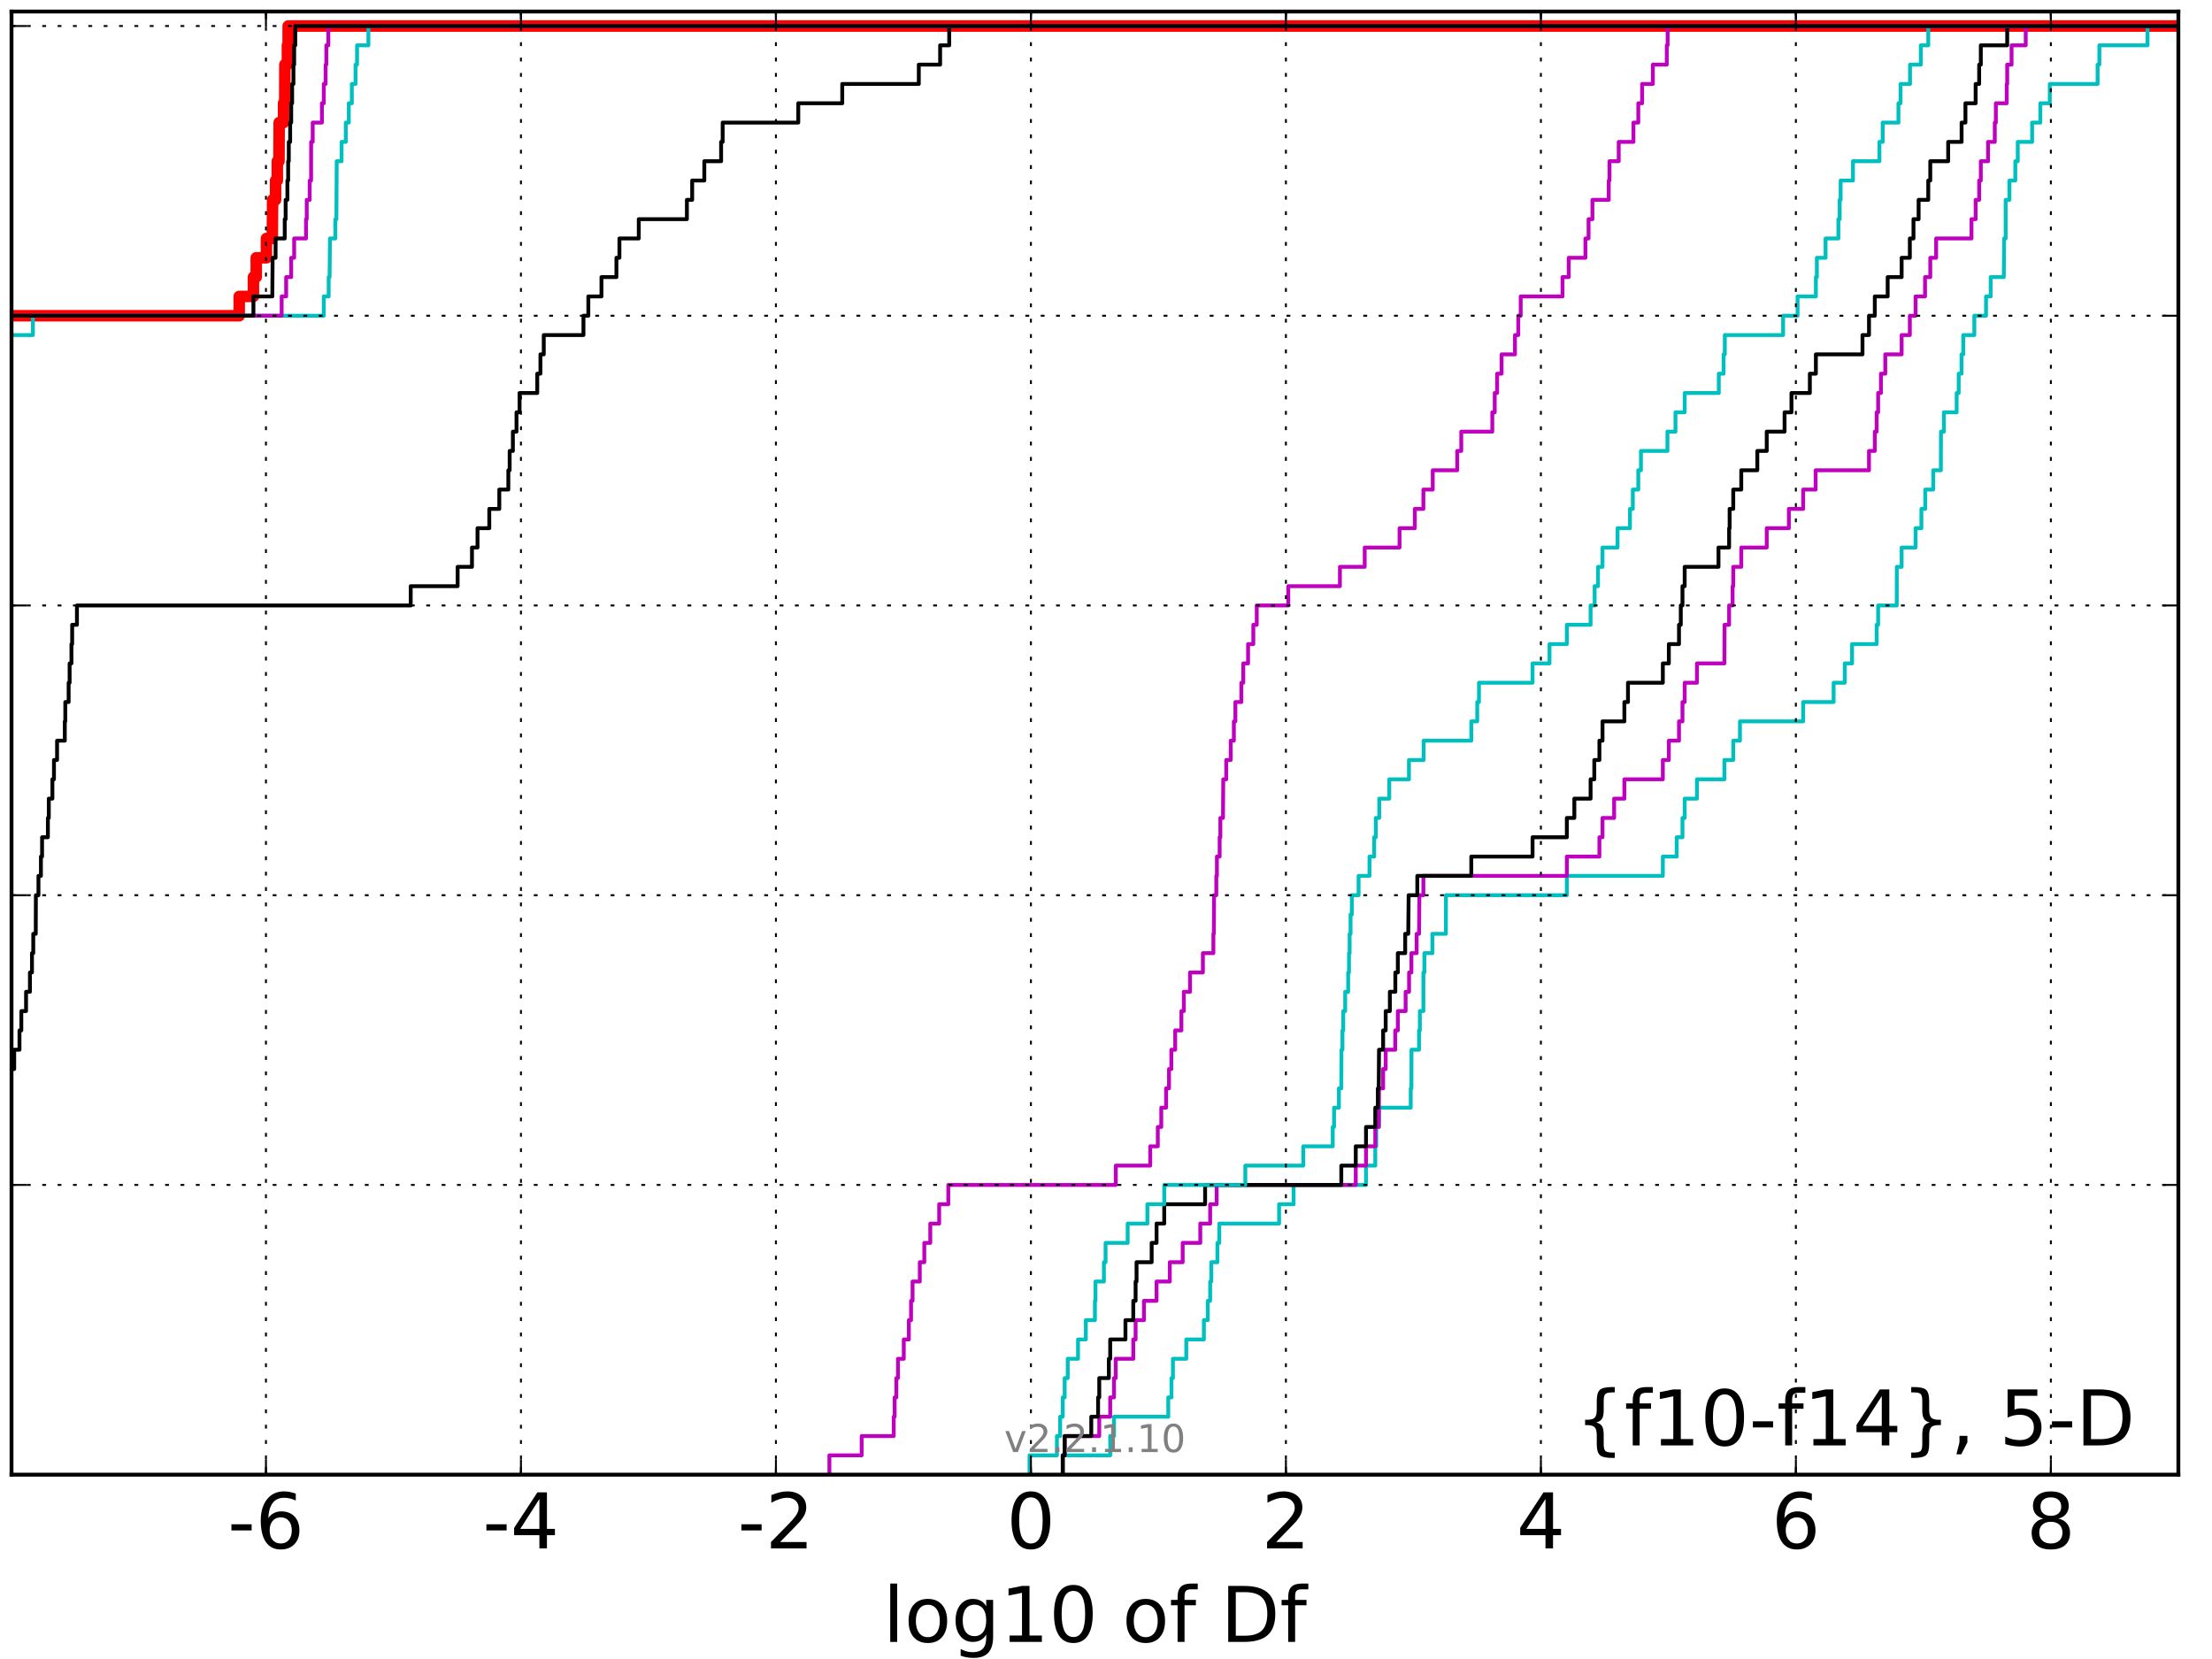<?xml version="1.0" encoding="utf-8" standalone="no"?>
<!DOCTYPE svg PUBLIC "-//W3C//DTD SVG 1.1//EN"
  "http://www.w3.org/Graphics/SVG/1.1/DTD/svg11.dtd">
<!-- Created with matplotlib (http://matplotlib.org/) -->
<svg height="432pt" version="1.1" viewBox="0 0 576 432" width="576pt" xmlns="http://www.w3.org/2000/svg" xmlns:xlink="http://www.w3.org/1999/xlink">
 <defs>
  <style type="text/css">
*{stroke-linecap:butt;stroke-linejoin:round;stroke-miterlimit:100000;}
  </style>
 </defs>
 <g id="figure_1">
  <g id="patch_1">
   <path d="M 0 432 
L 576 432 
L 576 0 
L 0 0 
z
" style="fill:#ffffff;"/>
  </g>
  <g id="axes_1">
   <g id="patch_2">
    <path d="M 3 384 
L 567.24 384 
L 567.24 3 
L 3 3 
z
" style="fill:#ffffff;"/>
   </g>
   <g id="line2d_1">
    <path clip-path="url(#p68ff280474)" d="M -1 82.218 
L 62.293 82.218 
L 62.293 77.188 
L 65.99 77.188 
L 65.99 72.158 
L 66.724 72.158 
L 66.724 67.129 
L 69.378 67.129 
L 69.378 62.099 
L 70.91 62.099 
L 70.988 52.04 
L 71.761 52.04 
L 71.761 47.01 
L 72.216 47.01 
L 72.216 41.98 
L 72.646 41.98 
L 72.695 31.921 
L 73.834 31.921 
L 73.834 26.891 
L 74.145 26.891 
L 74.177 16.832 
L 74.837 16.832 
L 74.837 11.802 
L 75.037 11.802 
L 75.037 6.772 
L 75.037 6.772 
L 567.24 6.772 
L 567.24 6.772 
" style="fill:none;stroke:#ff0000;stroke-linecap:square;stroke-width:3.0;"/>
   </g>
   <g id="line2d_2">
    <path clip-path="url(#p68ff280474)" d="M 276.736 384 
L 276.736 378.97 
L 289.094 378.97 
L 289.094 373.941 
L 290.087 373.941 
L 290.087 368.911 
L 304.215 368.911 
L 304.215 363.881 
L 305.048 363.881 
L 305.048 358.851 
L 305.427 358.851 
L 305.427 353.822 
L 308.904 353.822 
L 308.904 348.792 
L 313.49 348.792 
L 313.49 343.762 
L 314.5 343.762 
L 314.5 338.733 
L 315.121 338.733 
L 315.121 333.703 
L 315.425 333.703 
L 315.425 328.673 
L 317.008 328.673 
L 317.008 323.644 
L 317.498 323.644 
L 317.498 318.614 
L 333.073 318.614 
L 333.073 313.584 
L 336.847 313.584 
L 336.847 308.554 
L 355.708 308.554 
L 355.708 303.525 
L 358.12 303.525 
L 358.12 298.495 
L 358.371 298.495 
L 358.371 293.465 
L 359.094 293.465 
L 359.094 288.436 
L 367.352 288.436 
L 367.352 283.406 
L 367.53 283.406 
L 367.554 273.347 
L 369.511 273.347 
L 369.511 268.317 
L 369.728 268.317 
L 369.728 263.287 
L 370.646 263.287 
L 370.649 253.228 
L 370.903 253.228 
L 370.903 248.198 
L 372.99 248.198 
L 372.99 243.168 
L 376.51 243.168 
L 376.525 233.109 
L 408.001 233.109 
L 408.001 228.079 
L 433 228.079 
L 433 223.05 
L 436.602 223.05 
L 436.602 218.02 
L 438.112 218.02 
L 438.112 212.99 
L 438.687 212.99 
L 438.687 207.96 
L 441.881 207.96 
L 441.881 202.931 
L 449.027 202.931 
L 449.027 197.901 
L 451.333 197.901 
L 451.333 192.871 
L 453.078 192.871 
L 453.078 187.842 
L 469.537 187.842 
L 469.537 182.812 
L 477.472 182.812 
L 477.472 177.782 
L 480.375 177.782 
L 480.375 172.752 
L 482.273 172.752 
L 482.273 167.723 
L 488.68 167.723 
L 488.68 162.693 
L 489.064 162.693 
L 489.064 157.663 
L 493.909 157.663 
L 493.93 147.604 
L 495.184 147.604 
L 495.184 142.574 
L 498.814 142.574 
L 498.814 137.545 
L 500.326 137.545 
L 500.326 132.515 
L 501.329 132.515 
L 501.329 127.485 
L 503.412 127.485 
L 503.412 122.455 
L 505.397 122.455 
L 505.424 112.396 
L 506.177 112.396 
L 506.177 107.366 
L 509.513 107.366 
L 509.513 102.337 
L 510.042 102.337 
L 510.042 97.307 
L 510.774 97.307 
L 510.774 92.277 
L 511.223 92.277 
L 511.223 87.248 
L 514.11 87.248 
L 514.11 82.218 
L 517.16 82.218 
L 517.16 77.188 
L 518.364 77.188 
L 518.364 72.158 
L 521.784 72.158 
L 521.881 62.099 
L 522.269 62.099 
L 522.271 52.04 
L 523.251 52.04 
L 523.251 47.01 
L 524.784 47.01 
L 524.784 41.98 
L 525.424 41.98 
L 525.424 36.95 
L 529.16 36.95 
L 529.16 31.921 
L 531.294 31.921 
L 531.294 26.891 
L 533.762 26.891 
L 533.762 21.861 
L 546.213 21.861 
L 546.213 16.832 
L 546.669 16.832 
L 546.669 11.802 
L 559.217 11.802 
L 559.217 6.772 
L 559.217 6.772 
L 567.24 6.772 
L 567.24 6.772 
" style="fill:none;stroke:#00bfbf;stroke-linecap:square;"/>
   </g>
   <g id="line2d_3">
    <path clip-path="url(#p68ff280474)" d="M 276.736 384 
L 276.736 378.97 
L 277.24 378.97 
L 277.24 373.941 
L 286.244 373.941 
L 286.244 368.911 
L 289.094 368.911 
L 289.094 363.881 
L 290.087 363.881 
L 290.087 358.851 
L 290.525 358.851 
L 290.525 353.822 
L 295.103 353.822 
L 295.103 348.792 
L 295.708 348.792 
L 295.708 343.762 
L 297.879 343.762 
L 297.879 338.733 
L 301.166 338.733 
L 301.166 333.703 
L 304.612 333.703 
L 304.612 328.673 
L 307.97 328.673 
L 307.97 323.644 
L 312.55 323.644 
L 312.55 318.614 
L 315.121 318.614 
L 315.121 313.584 
L 316.81 313.584 
L 316.81 308.554 
L 353.037 308.554 
L 353.037 303.525 
L 355.708 303.525 
L 355.708 298.495 
L 358.12 298.495 
L 358.12 293.465 
L 359.019 293.465 
L 359.094 283.406 
L 360.165 283.406 
L 360.165 278.376 
L 360.829 278.376 
L 360.829 273.347 
L 363.319 273.347 
L 363.319 268.317 
L 363.992 268.317 
L 363.992 263.287 
L 366.022 263.287 
L 366.022 258.257 
L 366.919 258.257 
L 366.919 253.228 
L 367.53 253.228 
L 367.53 248.198 
L 368.888 248.198 
L 368.888 243.168 
L 369.511 243.168 
L 369.61 233.109 
L 370.646 233.109 
L 370.646 228.079 
L 408.001 228.079 
L 408.001 223.05 
L 416.481 223.05 
L 416.481 218.02 
L 417.291 218.02 
L 417.291 212.99 
L 420.315 212.99 
L 420.315 207.96 
L 422.985 207.96 
L 422.985 202.931 
L 433 202.931 
L 433 197.901 
L 434.561 197.901 
L 434.561 192.871 
L 437.207 192.871 
L 437.207 187.842 
L 438.112 187.842 
L 438.112 182.812 
L 438.687 182.812 
L 438.687 177.782 
L 441.881 177.782 
L 441.881 172.752 
L 449.027 172.752 
L 449.072 162.693 
L 450.258 162.693 
L 450.258 157.663 
L 451.163 157.663 
L 451.163 152.634 
L 451.333 152.634 
L 451.333 147.604 
L 453.42 147.604 
L 453.42 142.574 
L 460.055 142.574 
L 460.055 137.545 
L 465.816 137.545 
L 465.816 132.515 
L 469.537 132.515 
L 469.537 127.485 
L 472.783 127.485 
L 472.783 122.455 
L 486.683 122.455 
L 486.683 117.426 
L 488.196 117.426 
L 488.196 112.396 
L 488.677 112.396 
L 488.677 107.366 
L 489.064 107.366 
L 489.064 102.337 
L 489.79 102.337 
L 489.79 97.307 
L 490.923 97.307 
L 490.923 92.277 
L 495.184 92.277 
L 495.184 87.248 
L 497.319 87.248 
L 497.319 82.218 
L 498.814 82.218 
L 498.814 77.188 
L 501.274 77.188 
L 501.274 72.158 
L 502.638 72.158 
L 502.638 67.129 
L 504.168 67.129 
L 504.168 62.099 
L 513.374 62.099 
L 513.374 57.069 
L 514.452 57.069 
L 514.452 52.04 
L 515.371 52.04 
L 515.371 47.01 
L 515.8 47.01 
L 515.8 41.98 
L 517.682 41.98 
L 517.682 36.95 
L 519.439 36.95 
L 519.439 31.921 
L 519.715 31.921 
L 519.715 26.891 
L 522.546 26.891 
L 522.546 21.861 
L 522.671 21.861 
L 522.671 16.832 
L 523.808 16.832 
L 523.808 11.802 
L 527.495 11.802 
L 527.495 6.772 
L 527.495 6.772 
L 567.24 6.772 
L 567.24 6.772 
" style="fill:none;stroke:#bf00bf;stroke-linecap:square;"/>
   </g>
   <g id="line2d_4">
    <path clip-path="url(#p68ff280474)" d="M 276.736 384 
L 276.736 378.97 
L 277.24 378.97 
L 277.24 373.941 
L 284.164 373.941 
L 284.164 368.911 
L 285.942 368.911 
L 285.942 363.881 
L 286.244 363.881 
L 286.244 358.851 
L 288.741 358.851 
L 288.741 353.822 
L 289.094 353.822 
L 289.094 348.792 
L 293.065 348.792 
L 293.065 343.762 
L 295.103 343.762 
L 295.103 338.733 
L 295.708 338.733 
L 295.708 333.703 
L 295.952 333.703 
L 295.952 328.673 
L 299.889 328.673 
L 299.889 323.644 
L 301.166 323.644 
L 301.166 318.614 
L 303.167 318.614 
L 303.167 313.584 
L 313.808 313.584 
L 313.808 308.554 
L 349.271 308.554 
L 349.271 303.525 
L 353.037 303.525 
L 353.037 298.495 
L 355.708 298.495 
L 355.708 293.465 
L 358.12 293.465 
L 358.12 288.436 
L 358.788 288.436 
L 358.788 283.406 
L 359.019 283.406 
L 359.094 273.347 
L 360.165 273.347 
L 360.165 268.317 
L 360.829 268.317 
L 360.829 263.287 
L 361.917 263.287 
L 361.917 258.257 
L 363.342 258.257 
L 363.342 253.228 
L 363.992 253.228 
L 363.992 248.198 
L 365.91 248.198 
L 365.91 243.168 
L 366.706 243.168 
L 366.808 233.109 
L 369.063 233.109 
L 369.063 228.079 
L 383.122 228.079 
L 383.122 223.05 
L 399.074 223.05 
L 399.074 218.02 
L 408.001 218.02 
L 408.001 212.99 
L 409.954 212.99 
L 409.954 207.96 
L 414.187 207.96 
L 414.187 202.931 
L 415.153 202.931 
L 415.153 197.901 
L 416.481 197.901 
L 416.481 192.871 
L 417.291 192.871 
L 417.291 187.842 
L 422.985 187.842 
L 422.985 182.812 
L 423.921 182.812 
L 423.921 177.782 
L 433 177.782 
L 433 172.752 
L 434.561 172.752 
L 434.561 167.723 
L 437.207 167.723 
L 437.207 162.693 
L 437.674 162.693 
L 437.674 157.663 
L 438.112 157.663 
L 438.112 152.634 
L 438.687 152.634 
L 438.687 147.604 
L 447.49 147.604 
L 447.49 142.574 
L 450.258 142.574 
L 450.258 137.545 
L 450.391 137.545 
L 450.391 132.515 
L 451.333 132.515 
L 451.333 127.485 
L 453.42 127.485 
L 453.42 122.455 
L 457.6 122.455 
L 457.6 117.426 
L 460.055 117.426 
L 460.055 112.396 
L 464.698 112.396 
L 464.698 107.366 
L 466.495 107.366 
L 466.495 102.337 
L 471.282 102.337 
L 471.282 97.307 
L 472.849 97.307 
L 472.849 92.277 
L 484.989 92.277 
L 484.989 87.248 
L 486.683 87.248 
L 486.683 82.218 
L 488.196 82.218 
L 488.196 77.188 
L 491.546 77.188 
L 491.546 72.158 
L 495.184 72.158 
L 495.184 67.129 
L 497.319 67.129 
L 497.319 62.099 
L 498.266 62.099 
L 498.266 57.069 
L 499.602 57.069 
L 499.602 52.04 
L 502.115 52.04 
L 502.115 47.01 
L 502.638 47.01 
L 502.638 41.98 
L 507.302 41.98 
L 507.302 36.95 
L 510.795 36.95 
L 510.795 31.921 
L 511.793 31.921 
L 511.793 26.891 
L 514.452 26.891 
L 514.452 21.861 
L 515.371 21.861 
L 515.371 16.832 
L 515.8 16.832 
L 515.8 11.802 
L 522.671 11.802 
L 522.671 6.772 
L 522.671 6.772 
L 567.24 6.772 
L 567.24 6.772 
" style="fill:none;stroke:#000000;stroke-linecap:square;"/>
   </g>
   <g id="line2d_5">
    <path clip-path="url(#p68ff280474)" d="M 268.089 384 
L 268.089 378.97 
L 275.216 378.97 
L 275.216 373.941 
L 276.061 373.941 
L 276.061 368.911 
L 276.736 368.911 
L 276.736 363.881 
L 277.24 363.881 
L 277.24 358.851 
L 278.038 358.851 
L 278.038 353.822 
L 280.715 353.822 
L 280.715 348.792 
L 282.748 348.792 
L 282.748 343.762 
L 285.118 343.762 
L 285.118 338.733 
L 285.259 338.733 
L 285.259 333.703 
L 287.457 333.703 
L 287.457 328.673 
L 287.889 328.673 
L 287.889 323.644 
L 293.645 323.644 
L 293.645 318.614 
L 298.777 318.614 
L 298.777 313.584 
L 303.167 313.584 
L 303.167 308.554 
L 324.279 308.554 
L 324.279 303.525 
L 339.371 303.525 
L 339.371 298.495 
L 347.043 298.495 
L 347.043 293.465 
L 347.386 293.465 
L 347.386 288.436 
L 348.646 288.436 
L 348.646 283.406 
L 349.271 283.406 
L 349.31 273.347 
L 349.571 273.347 
L 349.571 268.317 
L 349.778 268.317 
L 349.778 263.287 
L 350.285 263.287 
L 350.285 258.257 
L 351.063 258.257 
L 351.063 253.228 
L 351.274 253.228 
L 351.274 248.198 
L 351.438 248.198 
L 351.438 243.168 
L 351.681 243.168 
L 351.681 238.139 
L 352.015 238.139 
L 352.015 233.109 
L 353.774 233.109 
L 353.774 228.079 
L 356.612 228.079 
L 356.612 223.05 
L 357.833 223.05 
L 357.833 218.02 
L 358.257 218.02 
L 358.257 212.99 
L 359.148 212.99 
L 359.148 207.96 
L 361.766 207.96 
L 361.766 202.931 
L 366.886 202.931 
L 366.886 197.901 
L 370.717 197.901 
L 370.717 192.871 
L 383.122 192.871 
L 383.122 187.842 
L 384.67 187.842 
L 384.67 182.812 
L 385.123 182.812 
L 385.123 177.782 
L 399.074 177.782 
L 399.074 172.752 
L 403.49 172.752 
L 403.49 167.723 
L 408.001 167.723 
L 408.001 162.693 
L 414.187 162.693 
L 414.187 157.663 
L 415.243 157.663 
L 415.243 152.634 
L 416.116 152.634 
L 416.116 147.604 
L 417.291 147.604 
L 417.291 142.574 
L 421.206 142.574 
L 421.206 137.545 
L 424.441 137.545 
L 424.441 132.515 
L 425.183 132.515 
L 425.183 127.485 
L 426.608 127.485 
L 426.608 122.455 
L 427.301 122.455 
L 427.301 117.426 
L 434.199 117.426 
L 434.199 112.396 
L 436.288 112.396 
L 436.288 107.366 
L 438.687 107.366 
L 438.687 102.337 
L 447.572 102.337 
L 447.572 97.307 
L 448.817 97.307 
L 448.817 92.277 
L 449.14 92.277 
L 449.14 87.248 
L 464.32 87.248 
L 464.32 82.218 
L 468.086 82.218 
L 468.086 77.188 
L 472.849 77.188 
L 472.849 72.158 
L 473.107 72.158 
L 473.107 67.129 
L 475.377 67.129 
L 475.377 62.099 
L 478.713 62.099 
L 478.713 57.069 
L 479.049 57.069 
L 479.049 52.04 
L 479.298 52.04 
L 479.298 47.01 
L 482.51 47.01 
L 482.51 41.98 
L 489.394 41.98 
L 489.394 36.95 
L 490.245 36.95 
L 490.245 31.921 
L 494.353 31.921 
L 494.353 26.891 
L 494.899 26.891 
L 494.899 21.861 
L 497.367 21.861 
L 497.367 16.832 
L 500.175 16.832 
L 500.175 11.802 
L 502.115 11.802 
L 502.115 6.772 
L 502.115 6.772 
L 567.24 6.772 
L 567.24 6.772 
" style="fill:none;stroke:#00bfbf;stroke-linecap:square;"/>
   </g>
   <g id="line2d_6">
    <path clip-path="url(#p68ff280474)" d="M 215.972 384 
L 215.972 378.97 
L 224.373 378.97 
L 224.373 373.941 
L 232.723 373.941 
L 232.723 368.911 
L 232.965 368.911 
L 232.965 363.881 
L 233.403 363.881 
L 233.403 358.851 
L 233.832 358.851 
L 233.832 353.822 
L 235.342 353.822 
L 235.342 348.792 
L 236.663 348.792 
L 236.663 343.762 
L 237.235 343.762 
L 237.235 338.733 
L 237.631 338.733 
L 237.631 333.703 
L 239.513 333.703 
L 239.513 328.673 
L 240.688 328.673 
L 240.688 323.644 
L 242.242 323.644 
L 242.242 318.614 
L 244.557 318.614 
L 244.557 313.584 
L 246.936 313.584 
L 246.936 308.554 
L 290.545 308.554 
L 290.545 303.525 
L 299.518 303.525 
L 299.518 298.495 
L 301.488 298.495 
L 301.488 293.465 
L 302.392 293.465 
L 302.392 288.436 
L 303.647 288.436 
L 303.647 283.406 
L 304.403 283.406 
L 304.403 278.376 
L 305.013 278.376 
L 305.013 273.347 
L 306.021 273.347 
L 306.021 268.317 
L 307.636 268.317 
L 307.636 263.287 
L 308.264 263.287 
L 308.264 258.257 
L 309.882 258.257 
L 309.882 253.228 
L 313.231 253.228 
L 313.231 248.198 
L 315.961 248.198 
L 315.961 243.168 
L 316.077 243.168 
L 316.147 233.109 
L 316.724 233.109 
L 316.724 228.079 
L 316.881 228.079 
L 316.881 223.05 
L 317.594 223.05 
L 317.594 218.02 
L 317.778 218.02 
L 317.778 212.99 
L 318.465 212.99 
L 318.533 202.931 
L 319.307 202.931 
L 319.307 197.901 
L 320.477 197.901 
L 320.477 192.871 
L 321.296 192.871 
L 321.296 187.842 
L 321.69 187.842 
L 321.69 182.812 
L 323.245 182.812 
L 323.245 177.782 
L 323.752 177.782 
L 323.752 172.752 
L 324.998 172.752 
L 324.998 167.723 
L 326.361 167.723 
L 326.361 162.693 
L 327.254 162.693 
L 327.254 157.663 
L 335.47 157.663 
L 335.47 152.634 
L 348.911 152.634 
L 348.911 147.604 
L 355.365 147.604 
L 355.365 142.574 
L 364.438 142.574 
L 364.438 137.545 
L 368.414 137.545 
L 368.414 132.515 
L 370.646 132.515 
L 370.646 127.485 
L 373.083 127.485 
L 373.083 122.455 
L 379.457 122.455 
L 379.457 117.426 
L 380.511 117.426 
L 380.511 112.396 
L 388.595 112.396 
L 388.595 107.366 
L 389.225 107.366 
L 389.225 102.337 
L 389.845 102.337 
L 389.845 97.307 
L 391.012 97.307 
L 391.012 92.277 
L 394.494 92.277 
L 394.494 87.248 
L 395.357 87.248 
L 395.357 82.218 
L 395.988 82.218 
L 395.988 77.188 
L 406.873 77.188 
L 406.873 72.158 
L 408.492 72.158 
L 408.492 67.129 
L 412.835 67.129 
L 412.835 62.099 
L 413.66 62.099 
L 413.66 57.069 
L 414.665 57.069 
L 414.665 52.04 
L 418.913 52.04 
L 418.913 47.01 
L 419.106 47.01 
L 419.106 41.98 
L 421.51 41.98 
L 421.51 36.95 
L 425.347 36.95 
L 425.347 31.921 
L 426.61 31.921 
L 426.61 26.891 
L 427.607 26.891 
L 427.607 21.861 
L 430.4 21.861 
L 430.4 16.832 
L 434.024 16.832 
L 434.024 11.802 
L 434.248 11.802 
L 434.248 6.772 
L 434.248 6.772 
L 567.24 6.772 
L 567.24 6.772 
" style="fill:none;stroke:#bf00bf;stroke-linecap:square;"/>
   </g>
   <g id="line2d_7">
    <path clip-path="url(#p68ff280474)" d="M -1 288.436 
L 0.218 288.436 
L 0.218 283.406 
L 2.103 283.406 
L 2.103 278.376 
L 3.698 278.376 
L 3.698 273.347 
L 5.075 273.347 
L 5.075 268.317 
L 5.553 268.317 
L 5.553 263.287 
L 6.786 263.287 
L 6.786 258.257 
L 7.792 258.257 
L 7.792 253.228 
L 8.326 253.228 
L 8.326 248.198 
L 8.662 248.198 
L 8.662 243.168 
L 9.308 243.168 
L 9.345 233.109 
L 10.015 233.109 
L 10.015 228.079 
L 10.656 228.079 
L 10.656 223.05 
L 10.956 223.05 
L 10.956 218.02 
L 12.469 218.02 
L 12.469 212.99 
L 12.705 212.99 
L 12.705 207.96 
L 13.645 207.96 
L 13.645 202.931 
L 14.053 202.931 
L 14.053 197.901 
L 14.86 197.901 
L 14.86 192.871 
L 16.874 192.871 
L 16.874 187.842 
L 17.005 187.842 
L 17.005 182.812 
L 17.872 182.812 
L 17.872 177.782 
L 18.129 177.782 
L 18.129 172.752 
L 18.604 172.752 
L 18.604 167.723 
L 18.793 167.723 
L 18.793 162.693 
L 20.036 162.693 
L 20.036 157.663 
L 106.949 157.663 
L 106.949 152.634 
L 119.166 152.634 
L 119.166 147.604 
L 122.903 147.604 
L 122.903 142.574 
L 124.344 142.574 
L 124.344 137.545 
L 127.41 137.545 
L 127.41 132.515 
L 130.016 132.515 
L 130.016 127.485 
L 132.37 127.485 
L 132.37 122.455 
L 132.714 122.455 
L 132.714 117.426 
L 133.552 117.426 
L 133.552 112.396 
L 134.496 112.396 
L 134.496 107.366 
L 135.293 107.366 
L 135.293 102.337 
L 139.901 102.337 
L 139.901 97.307 
L 140.728 97.307 
L 140.728 92.277 
L 141.593 92.277 
L 141.593 87.248 
L 151.93 87.248 
L 151.93 82.218 
L 153.201 82.218 
L 153.201 77.188 
L 156.622 77.188 
L 156.622 72.158 
L 160.515 72.158 
L 160.515 67.129 
L 161.296 67.129 
L 161.296 62.099 
L 166.335 62.099 
L 166.335 57.069 
L 178.865 57.069 
L 178.865 52.04 
L 180.242 52.04 
L 180.242 47.01 
L 183.4 47.01 
L 183.4 41.98 
L 187.776 41.98 
L 187.776 36.95 
L 188.181 36.95 
L 188.181 31.921 
L 207.869 31.921 
L 207.869 26.891 
L 219.321 26.891 
L 219.321 21.861 
L 239.253 21.861 
L 239.253 16.832 
L 244.807 16.832 
L 244.807 11.802 
L 247.172 11.802 
L 247.172 6.772 
L 247.172 6.772 
L 567.24 6.772 
L 567.24 6.772 
" style="fill:none;stroke:#000000;stroke-linecap:square;"/>
   </g>
   <g id="line2d_8">
    <path clip-path="url(#p68ff280474)" d="M -1 92.277 
L -0.145 92.277 
L -0.145 87.248 
L 8.57 87.248 
L 8.57 82.218 
L 84.311 82.218 
L 84.311 77.188 
L 85.589 77.188 
L 85.589 72.158 
L 85.825 72.158 
L 85.919 62.099 
L 87.321 62.099 
L 87.321 57.069 
L 87.594 57.069 
L 87.68 41.98 
L 88.946 41.98 
L 88.946 36.95 
L 90.041 36.95 
L 90.041 31.921 
L 90.824 31.921 
L 90.824 26.891 
L 91.616 26.891 
L 91.616 21.861 
L 92.577 21.861 
L 92.577 16.832 
L 92.975 16.832 
L 92.975 11.802 
L 95.929 11.802 
L 95.929 6.772 
L 95.929 6.772 
L 567.24 6.772 
L 567.24 6.772 
" style="fill:none;stroke:#00bfbf;stroke-linecap:square;"/>
   </g>
   <g id="line2d_9">
    <path clip-path="url(#p68ff280474)" d="M -1 82.218 
L 73.342 82.218 
L 73.342 77.188 
L 74.515 77.188 
L 74.515 72.158 
L 75.827 72.158 
L 75.827 67.129 
L 76.599 67.129 
L 76.599 62.099 
L 79.685 62.099 
L 79.685 57.069 
L 79.875 57.069 
L 79.875 52.04 
L 80.638 52.04 
L 80.638 47.01 
L 81.008 47.01 
L 81.021 36.95 
L 81.427 36.95 
L 81.427 31.921 
L 83.824 31.921 
L 83.824 26.891 
L 84.311 26.891 
L 84.311 21.861 
L 84.786 21.861 
L 84.786 16.832 
L 84.975 16.832 
L 84.975 11.802 
L 85.497 11.802 
L 85.497 6.772 
L 85.497 6.772 
L 567.24 6.772 
L 567.24 6.772 
" style="fill:none;stroke:#bf00bf;stroke-linecap:square;"/>
   </g>
   <g id="line2d_10">
    <path clip-path="url(#p68ff280474)" d="M -1 82.218 
L 65.99 82.218 
L 65.99 77.188 
L 70.91 77.188 
L 70.988 67.129 
L 71.761 67.129 
L 71.761 62.099 
L 74.145 62.099 
L 74.145 57.069 
L 74.38 57.069 
L 74.38 52.04 
L 74.837 52.04 
L 74.837 47.01 
L 75.037 47.01 
L 75.037 41.98 
L 75.201 41.98 
L 75.201 36.95 
L 75.557 36.95 
L 75.557 31.921 
L 75.827 31.921 
L 75.827 26.891 
L 76.07 26.891 
L 76.07 21.861 
L 76.41 21.861 
L 76.41 16.832 
L 76.599 16.832 
L 76.599 11.802 
L 76.886 11.802 
L 76.886 6.772 
L 76.886 6.772 
L 567.24 6.772 
L 567.24 6.772 
" style="fill:none;stroke:#000000;stroke-linecap:square;"/>
   </g>
   <g id="patch_3">
    <path d="M 3 3 
L 567.24 3 
" style="fill:none;stroke:#000000;stroke-linecap:square;stroke-linejoin:miter;"/>
   </g>
   <g id="patch_4">
    <path d="M 567.24 384 
L 567.24 3 
" style="fill:none;stroke:#000000;stroke-linecap:square;stroke-linejoin:miter;"/>
   </g>
   <g id="patch_5">
    <path d="M 3 384 
L 567.24 384 
" style="fill:none;stroke:#000000;stroke-linecap:square;stroke-linejoin:miter;"/>
   </g>
   <g id="patch_6">
    <path d="M 3 384 
L 3 3 
" style="fill:none;stroke:#000000;stroke-linecap:square;stroke-linejoin:miter;"/>
   </g>
   <g id="matplotlib.axis_1">
    <g id="xtick_1"/>
    <g id="xtick_2">
     <g id="line2d_11">
      <path clip-path="url(#p68ff280474)" d="M 69.255 384 
L 69.255 3 
" style="fill:none;stroke:#000000;stroke-dasharray:1,3;stroke-dashoffset:0.0;stroke-width:0.5;"/>
     </g>
     <g id="line2d_12">
      <defs>
       <path d="M 0 0 
L 0 -4 
" id="m8fdb7c5d5d" style="stroke:#000000;stroke-width:0.5;"/>
      </defs>
      <g>
       <use style="stroke:#000000;stroke-width:0.5;" x="69.255" xlink:href="#m8fdb7c5d5d" y="384.0"/>
      </g>
     </g>
     <g id="line2d_13">
      <defs>
       <path d="M 0 0 
L 0 4 
" id="m7cba20d44c" style="stroke:#000000;stroke-width:0.5;"/>
      </defs>
      <g>
       <use style="stroke:#000000;stroke-width:0.5;" x="69.255" xlink:href="#m7cba20d44c" y="3.0"/>
      </g>
     </g>
     <g id="text_1">
      <!-- -6 -->
      <defs>
       <path d="M 33.016 40.375 
Q 26.375 40.375 22.484 35.828 
Q 18.609 31.297 18.609 23.391 
Q 18.609 15.531 22.484 10.953 
Q 26.375 6.391 33.016 6.391 
Q 39.656 6.391 43.531 10.953 
Q 47.406 15.531 47.406 23.391 
Q 47.406 31.297 43.531 35.828 
Q 39.656 40.375 33.016 40.375 
M 52.594 71.297 
L 52.594 62.312 
Q 48.875 64.062 45.094 64.984 
Q 41.312 65.922 37.594 65.922 
Q 27.828 65.922 22.672 59.328 
Q 17.531 52.734 16.797 39.406 
Q 19.672 43.656 24.016 45.922 
Q 28.375 48.188 33.594 48.188 
Q 44.578 48.188 50.953 41.516 
Q 57.328 34.859 57.328 23.391 
Q 57.328 12.156 50.688 5.359 
Q 44.047 -1.422 33.016 -1.422 
Q 20.359 -1.422 13.672 8.266 
Q 6.984 17.969 6.984 36.375 
Q 6.984 53.656 15.188 63.938 
Q 23.391 74.219 37.203 74.219 
Q 40.922 74.219 44.703 73.484 
Q 48.484 72.75 52.594 71.297 
" id="BitstreamVeraSans-Roman-36"/>
       <path d="M 4.891 31.391 
L 31.203 31.391 
L 31.203 23.391 
L 4.891 23.391 
z
" id="BitstreamVeraSans-Roman-2d"/>
      </defs>
      <g transform="translate(59.284 403.197)scale(0.2 -0.2)">
       <use xlink:href="#BitstreamVeraSans-Roman-2d"/>
       <use x="36.084" xlink:href="#BitstreamVeraSans-Roman-36"/>
      </g>
     </g>
    </g>
    <g id="xtick_3">
     <g id="line2d_14">
      <path clip-path="url(#p68ff280474)" d="M 135.653 384 
L 135.653 3 
" style="fill:none;stroke:#000000;stroke-dasharray:1,3;stroke-dashoffset:0.0;stroke-width:0.5;"/>
     </g>
     <g id="line2d_15">
      <g>
       <use style="stroke:#000000;stroke-width:0.5;" x="135.653" xlink:href="#m8fdb7c5d5d" y="384.0"/>
      </g>
     </g>
     <g id="line2d_16">
      <g>
       <use style="stroke:#000000;stroke-width:0.5;" x="135.653" xlink:href="#m7cba20d44c" y="3.0"/>
      </g>
     </g>
     <g id="text_2">
      <!-- -4 -->
      <defs>
       <path d="M 37.797 64.312 
L 12.891 25.391 
L 37.797 25.391 
z
M 35.203 72.906 
L 47.609 72.906 
L 47.609 25.391 
L 58.016 25.391 
L 58.016 17.188 
L 47.609 17.188 
L 47.609 0 
L 37.797 0 
L 37.797 17.188 
L 4.891 17.188 
L 4.891 26.703 
z
" id="BitstreamVeraSans-Roman-34"/>
      </defs>
      <g transform="translate(125.682 403.197)scale(0.2 -0.2)">
       <use xlink:href="#BitstreamVeraSans-Roman-2d"/>
       <use x="36.084" xlink:href="#BitstreamVeraSans-Roman-34"/>
      </g>
     </g>
    </g>
    <g id="xtick_4">
     <g id="line2d_17">
      <path clip-path="url(#p68ff280474)" d="M 202.051 384 
L 202.051 3 
" style="fill:none;stroke:#000000;stroke-dasharray:1,3;stroke-dashoffset:0.0;stroke-width:0.5;"/>
     </g>
     <g id="line2d_18">
      <g>
       <use style="stroke:#000000;stroke-width:0.5;" x="202.051" xlink:href="#m8fdb7c5d5d" y="384.0"/>
      </g>
     </g>
     <g id="line2d_19">
      <g>
       <use style="stroke:#000000;stroke-width:0.5;" x="202.051" xlink:href="#m7cba20d44c" y="3.0"/>
      </g>
     </g>
     <g id="text_3">
      <!-- -2 -->
      <defs>
       <path d="M 19.188 8.297 
L 53.609 8.297 
L 53.609 0 
L 7.328 0 
L 7.328 8.297 
Q 12.938 14.109 22.625 23.891 
Q 32.328 33.688 34.812 36.531 
Q 39.547 41.844 41.422 45.531 
Q 43.312 49.219 43.312 52.781 
Q 43.312 58.594 39.234 62.25 
Q 35.156 65.922 28.609 65.922 
Q 23.969 65.922 18.812 64.312 
Q 13.672 62.703 7.812 59.422 
L 7.812 69.391 
Q 13.766 71.781 18.938 73 
Q 24.125 74.219 28.422 74.219 
Q 39.75 74.219 46.484 68.547 
Q 53.219 62.891 53.219 53.422 
Q 53.219 48.922 51.531 44.891 
Q 49.859 40.875 45.406 35.406 
Q 44.188 33.984 37.641 27.219 
Q 31.109 20.453 19.188 8.297 
" id="BitstreamVeraSans-Roman-32"/>
      </defs>
      <g transform="translate(192.08 403.197)scale(0.2 -0.2)">
       <use xlink:href="#BitstreamVeraSans-Roman-2d"/>
       <use x="36.084" xlink:href="#BitstreamVeraSans-Roman-32"/>
      </g>
     </g>
    </g>
    <g id="xtick_5">
     <g id="line2d_20">
      <path clip-path="url(#p68ff280474)" d="M 268.449 384 
L 268.449 3 
" style="fill:none;stroke:#000000;stroke-dasharray:1,3;stroke-dashoffset:0.0;stroke-width:0.5;"/>
     </g>
     <g id="line2d_21">
      <g>
       <use style="stroke:#000000;stroke-width:0.5;" x="268.449" xlink:href="#m8fdb7c5d5d" y="384.0"/>
      </g>
     </g>
     <g id="line2d_22">
      <g>
       <use style="stroke:#000000;stroke-width:0.5;" x="268.449" xlink:href="#m7cba20d44c" y="3.0"/>
      </g>
     </g>
     <g id="text_4">
      <!-- 0 -->
      <defs>
       <path d="M 31.781 66.406 
Q 24.172 66.406 20.328 58.906 
Q 16.5 51.422 16.5 36.375 
Q 16.5 21.391 20.328 13.891 
Q 24.172 6.391 31.781 6.391 
Q 39.453 6.391 43.281 13.891 
Q 47.125 21.391 47.125 36.375 
Q 47.125 51.422 43.281 58.906 
Q 39.453 66.406 31.781 66.406 
M 31.781 74.219 
Q 44.047 74.219 50.516 64.516 
Q 56.984 54.828 56.984 36.375 
Q 56.984 17.969 50.516 8.266 
Q 44.047 -1.422 31.781 -1.422 
Q 19.531 -1.422 13.062 8.266 
Q 6.594 17.969 6.594 36.375 
Q 6.594 54.828 13.062 64.516 
Q 19.531 74.219 31.781 74.219 
" id="BitstreamVeraSans-Roman-30"/>
      </defs>
      <g transform="translate(262.086 403.197)scale(0.2 -0.2)">
       <use xlink:href="#BitstreamVeraSans-Roman-30"/>
      </g>
     </g>
    </g>
    <g id="xtick_6">
     <g id="line2d_23">
      <path clip-path="url(#p68ff280474)" d="M 334.847 384 
L 334.847 3 
" style="fill:none;stroke:#000000;stroke-dasharray:1,3;stroke-dashoffset:0.0;stroke-width:0.5;"/>
     </g>
     <g id="line2d_24">
      <g>
       <use style="stroke:#000000;stroke-width:0.5;" x="334.847" xlink:href="#m8fdb7c5d5d" y="384.0"/>
      </g>
     </g>
     <g id="line2d_25">
      <g>
       <use style="stroke:#000000;stroke-width:0.5;" x="334.847" xlink:href="#m7cba20d44c" y="3.0"/>
      </g>
     </g>
     <g id="text_5">
      <!-- 2 -->
      <g transform="translate(328.484 403.197)scale(0.2 -0.2)">
       <use xlink:href="#BitstreamVeraSans-Roman-32"/>
      </g>
     </g>
    </g>
    <g id="xtick_7">
     <g id="line2d_26">
      <path clip-path="url(#p68ff280474)" d="M 401.245 384 
L 401.245 3 
" style="fill:none;stroke:#000000;stroke-dasharray:1,3;stroke-dashoffset:0.0;stroke-width:0.5;"/>
     </g>
     <g id="line2d_27">
      <g>
       <use style="stroke:#000000;stroke-width:0.5;" x="401.245" xlink:href="#m8fdb7c5d5d" y="384.0"/>
      </g>
     </g>
     <g id="line2d_28">
      <g>
       <use style="stroke:#000000;stroke-width:0.5;" x="401.245" xlink:href="#m7cba20d44c" y="3.0"/>
      </g>
     </g>
     <g id="text_6">
      <!-- 4 -->
      <g transform="translate(394.882 403.197)scale(0.2 -0.2)">
       <use xlink:href="#BitstreamVeraSans-Roman-34"/>
      </g>
     </g>
    </g>
    <g id="xtick_8">
     <g id="line2d_29">
      <path clip-path="url(#p68ff280474)" d="M 467.643 384 
L 467.643 3 
" style="fill:none;stroke:#000000;stroke-dasharray:1,3;stroke-dashoffset:0.0;stroke-width:0.5;"/>
     </g>
     <g id="line2d_30">
      <g>
       <use style="stroke:#000000;stroke-width:0.5;" x="467.643" xlink:href="#m8fdb7c5d5d" y="384.0"/>
      </g>
     </g>
     <g id="line2d_31">
      <g>
       <use style="stroke:#000000;stroke-width:0.5;" x="467.643" xlink:href="#m7cba20d44c" y="3.0"/>
      </g>
     </g>
     <g id="text_7">
      <!-- 6 -->
      <g transform="translate(461.28 403.197)scale(0.2 -0.2)">
       <use xlink:href="#BitstreamVeraSans-Roman-36"/>
      </g>
     </g>
    </g>
    <g id="xtick_9">
     <g id="line2d_32">
      <path clip-path="url(#p68ff280474)" d="M 534.041 384 
L 534.041 3 
" style="fill:none;stroke:#000000;stroke-dasharray:1,3;stroke-dashoffset:0.0;stroke-width:0.5;"/>
     </g>
     <g id="line2d_33">
      <g>
       <use style="stroke:#000000;stroke-width:0.5;" x="534.041" xlink:href="#m8fdb7c5d5d" y="384.0"/>
      </g>
     </g>
     <g id="line2d_34">
      <g>
       <use style="stroke:#000000;stroke-width:0.5;" x="534.041" xlink:href="#m7cba20d44c" y="3.0"/>
      </g>
     </g>
     <g id="text_8">
      <!-- 8 -->
      <defs>
       <path d="M 31.781 34.625 
Q 24.75 34.625 20.719 30.859 
Q 16.703 27.094 16.703 20.516 
Q 16.703 13.922 20.719 10.156 
Q 24.75 6.391 31.781 6.391 
Q 38.812 6.391 42.859 10.172 
Q 46.922 13.969 46.922 20.516 
Q 46.922 27.094 42.891 30.859 
Q 38.875 34.625 31.781 34.625 
M 21.922 38.812 
Q 15.578 40.375 12.031 44.719 
Q 8.5 49.078 8.5 55.328 
Q 8.5 64.062 14.719 69.141 
Q 20.953 74.219 31.781 74.219 
Q 42.672 74.219 48.875 69.141 
Q 55.078 64.062 55.078 55.328 
Q 55.078 49.078 51.531 44.719 
Q 48 40.375 41.703 38.812 
Q 48.828 37.156 52.797 32.312 
Q 56.781 27.484 56.781 20.516 
Q 56.781 9.906 50.312 4.234 
Q 43.844 -1.422 31.781 -1.422 
Q 19.734 -1.422 13.25 4.234 
Q 6.781 9.906 6.781 20.516 
Q 6.781 27.484 10.781 32.312 
Q 14.797 37.156 21.922 38.812 
M 18.312 54.391 
Q 18.312 48.734 21.844 45.562 
Q 25.391 42.391 31.781 42.391 
Q 38.141 42.391 41.719 45.562 
Q 45.312 48.734 45.312 54.391 
Q 45.312 60.062 41.719 63.234 
Q 38.141 66.406 31.781 66.406 
Q 25.391 66.406 21.844 63.234 
Q 18.312 60.062 18.312 54.391 
" id="BitstreamVeraSans-Roman-38"/>
      </defs>
      <g transform="translate(527.678 403.197)scale(0.2 -0.2)">
       <use xlink:href="#BitstreamVeraSans-Roman-38"/>
      </g>
     </g>
    </g>
    <g id="xtick_10"/>
    <g id="xtick_11">
     <g id="line2d_35">
      <defs>
       <path d="M 0 0 
L 0 -2 
" id="m47f067fb2c" style="stroke:#000000;stroke-width:0.5;"/>
      </defs>
      <g>
       <use style="stroke:#000000;stroke-width:0.5;" x="69.255" xlink:href="#m47f067fb2c" y="384.0"/>
      </g>
     </g>
     <g id="line2d_36">
      <defs>
       <path d="M 0 0 
L 0 2 
" id="m7911b8de2c" style="stroke:#000000;stroke-width:0.5;"/>
      </defs>
      <g>
       <use style="stroke:#000000;stroke-width:0.5;" x="69.255" xlink:href="#m7911b8de2c" y="3.0"/>
      </g>
     </g>
    </g>
    <g id="xtick_12">
     <g id="line2d_37">
      <g>
       <use style="stroke:#000000;stroke-width:0.5;" x="135.653" xlink:href="#m47f067fb2c" y="384.0"/>
      </g>
     </g>
     <g id="line2d_38">
      <g>
       <use style="stroke:#000000;stroke-width:0.5;" x="135.653" xlink:href="#m7911b8de2c" y="3.0"/>
      </g>
     </g>
    </g>
    <g id="xtick_13">
     <g id="line2d_39">
      <g>
       <use style="stroke:#000000;stroke-width:0.5;" x="202.051" xlink:href="#m47f067fb2c" y="384.0"/>
      </g>
     </g>
     <g id="line2d_40">
      <g>
       <use style="stroke:#000000;stroke-width:0.5;" x="202.051" xlink:href="#m7911b8de2c" y="3.0"/>
      </g>
     </g>
    </g>
    <g id="xtick_14">
     <g id="line2d_41">
      <g>
       <use style="stroke:#000000;stroke-width:0.5;" x="268.449" xlink:href="#m47f067fb2c" y="384.0"/>
      </g>
     </g>
     <g id="line2d_42">
      <g>
       <use style="stroke:#000000;stroke-width:0.5;" x="268.449" xlink:href="#m7911b8de2c" y="3.0"/>
      </g>
     </g>
    </g>
    <g id="xtick_15">
     <g id="line2d_43">
      <g>
       <use style="stroke:#000000;stroke-width:0.5;" x="334.847" xlink:href="#m47f067fb2c" y="384.0"/>
      </g>
     </g>
     <g id="line2d_44">
      <g>
       <use style="stroke:#000000;stroke-width:0.5;" x="334.847" xlink:href="#m7911b8de2c" y="3.0"/>
      </g>
     </g>
    </g>
    <g id="xtick_16">
     <g id="line2d_45">
      <g>
       <use style="stroke:#000000;stroke-width:0.5;" x="401.245" xlink:href="#m47f067fb2c" y="384.0"/>
      </g>
     </g>
     <g id="line2d_46">
      <g>
       <use style="stroke:#000000;stroke-width:0.5;" x="401.245" xlink:href="#m7911b8de2c" y="3.0"/>
      </g>
     </g>
    </g>
    <g id="xtick_17">
     <g id="line2d_47">
      <g>
       <use style="stroke:#000000;stroke-width:0.5;" x="467.643" xlink:href="#m47f067fb2c" y="384.0"/>
      </g>
     </g>
     <g id="line2d_48">
      <g>
       <use style="stroke:#000000;stroke-width:0.5;" x="467.643" xlink:href="#m7911b8de2c" y="3.0"/>
      </g>
     </g>
    </g>
    <g id="xtick_18">
     <g id="line2d_49">
      <g>
       <use style="stroke:#000000;stroke-width:0.5;" x="534.041" xlink:href="#m47f067fb2c" y="384.0"/>
      </g>
     </g>
     <g id="line2d_50">
      <g>
       <use style="stroke:#000000;stroke-width:0.5;" x="534.041" xlink:href="#m7911b8de2c" y="3.0"/>
      </g>
     </g>
    </g>
    <g id="text_9">
     <!-- log10 of Df -->
     <defs>
      <path id="BitstreamVeraSans-Roman-20"/>
      <path d="M 12.406 8.297 
L 28.516 8.297 
L 28.516 63.922 
L 10.984 60.406 
L 10.984 69.391 
L 28.422 72.906 
L 38.281 72.906 
L 38.281 8.297 
L 54.391 8.297 
L 54.391 0 
L 12.406 0 
z
" id="BitstreamVeraSans-Roman-31"/>
      <path d="M 30.609 48.391 
Q 23.391 48.391 19.188 42.75 
Q 14.984 37.109 14.984 27.297 
Q 14.984 17.484 19.156 11.844 
Q 23.344 6.203 30.609 6.203 
Q 37.797 6.203 41.984 11.859 
Q 46.188 17.531 46.188 27.297 
Q 46.188 37.016 41.984 42.703 
Q 37.797 48.391 30.609 48.391 
M 30.609 56 
Q 42.328 56 49.016 48.375 
Q 55.719 40.766 55.719 27.297 
Q 55.719 13.875 49.016 6.219 
Q 42.328 -1.422 30.609 -1.422 
Q 18.844 -1.422 12.172 6.219 
Q 5.516 13.875 5.516 27.297 
Q 5.516 40.766 12.172 48.375 
Q 18.844 56 30.609 56 
" id="BitstreamVeraSans-Roman-6f"/>
      <path d="M 9.422 75.984 
L 18.406 75.984 
L 18.406 0 
L 9.422 0 
z
" id="BitstreamVeraSans-Roman-6c"/>
      <path d="M 19.672 64.797 
L 19.672 8.109 
L 31.594 8.109 
Q 46.688 8.109 53.688 14.938 
Q 60.688 21.781 60.688 36.531 
Q 60.688 51.172 53.688 57.984 
Q 46.688 64.797 31.594 64.797 
z
M 9.812 72.906 
L 30.078 72.906 
Q 51.266 72.906 61.172 64.094 
Q 71.094 55.281 71.094 36.531 
Q 71.094 17.672 61.125 8.828 
Q 51.172 0 30.078 0 
L 9.812 0 
z
" id="BitstreamVeraSans-Roman-44"/>
      <path d="M 45.406 27.984 
Q 45.406 37.75 41.375 43.109 
Q 37.359 48.484 30.078 48.484 
Q 22.859 48.484 18.828 43.109 
Q 14.797 37.75 14.797 27.984 
Q 14.797 18.266 18.828 12.891 
Q 22.859 7.516 30.078 7.516 
Q 37.359 7.516 41.375 12.891 
Q 45.406 18.266 45.406 27.984 
M 54.391 6.781 
Q 54.391 -7.172 48.188 -13.984 
Q 42 -20.797 29.203 -20.797 
Q 24.469 -20.797 20.266 -20.094 
Q 16.062 -19.391 12.109 -17.922 
L 12.109 -9.188 
Q 16.062 -11.328 19.922 -12.344 
Q 23.781 -13.375 27.781 -13.375 
Q 36.625 -13.375 41.016 -8.766 
Q 45.406 -4.156 45.406 5.172 
L 45.406 9.625 
Q 42.625 4.781 38.281 2.391 
Q 33.938 0 27.875 0 
Q 17.828 0 11.672 7.656 
Q 5.516 15.328 5.516 27.984 
Q 5.516 40.672 11.672 48.328 
Q 17.828 56 27.875 56 
Q 33.938 56 38.281 53.609 
Q 42.625 51.219 45.406 46.391 
L 45.406 54.688 
L 54.391 54.688 
z
" id="BitstreamVeraSans-Roman-67"/>
      <path d="M 37.109 75.984 
L 37.109 68.5 
L 28.516 68.5 
Q 23.688 68.5 21.797 66.547 
Q 19.922 64.594 19.922 59.516 
L 19.922 54.688 
L 34.719 54.688 
L 34.719 47.703 
L 19.922 47.703 
L 19.922 0 
L 10.891 0 
L 10.891 47.703 
L 2.297 47.703 
L 2.297 54.688 
L 10.891 54.688 
L 10.891 58.5 
Q 10.891 67.625 15.141 71.797 
Q 19.391 75.984 28.609 75.984 
z
" id="BitstreamVeraSans-Roman-66"/>
     </defs>
     <g transform="translate(229.934 427.553)scale(0.2 -0.2)">
      <use xlink:href="#BitstreamVeraSans-Roman-6c"/>
      <use x="27.783" xlink:href="#BitstreamVeraSans-Roman-6f"/>
      <use x="88.965" xlink:href="#BitstreamVeraSans-Roman-67"/>
      <use x="152.441" xlink:href="#BitstreamVeraSans-Roman-31"/>
      <use x="216.064" xlink:href="#BitstreamVeraSans-Roman-30"/>
      <use x="279.688" xlink:href="#BitstreamVeraSans-Roman-20"/>
      <use x="311.475" xlink:href="#BitstreamVeraSans-Roman-6f"/>
      <use x="372.656" xlink:href="#BitstreamVeraSans-Roman-66"/>
      <use x="407.861" xlink:href="#BitstreamVeraSans-Roman-20"/>
      <use x="439.648" xlink:href="#BitstreamVeraSans-Roman-44"/>
      <use x="516.65" xlink:href="#BitstreamVeraSans-Roman-66"/>
     </g>
    </g>
   </g>
   <g id="matplotlib.axis_2">
    <g id="ytick_1">
     <g id="line2d_51">
      <path clip-path="url(#p68ff280474)" d="M 3 384 
L 567.24 384 
" style="fill:none;stroke:#000000;stroke-dasharray:1,3;stroke-dashoffset:0.0;stroke-width:0.5;"/>
     </g>
     <g id="line2d_52">
      <defs>
       <path d="M 0 0 
L 4 0 
" id="m4803ba17d8" style="stroke:#000000;stroke-width:0.5;"/>
      </defs>
      <g>
       <use style="stroke:#000000;stroke-width:0.5;" x="3.0" xlink:href="#m4803ba17d8" y="384.0"/>
      </g>
     </g>
     <g id="line2d_53">
      <defs>
       <path d="M 0 0 
L -4 0 
" id="m5c23846f27" style="stroke:#000000;stroke-width:0.5;"/>
      </defs>
      <g>
       <use style="stroke:#000000;stroke-width:0.5;" x="567.24" xlink:href="#m5c23846f27" y="384.0"/>
      </g>
     </g>
    </g>
    <g id="ytick_2">
     <g id="line2d_54">
      <path clip-path="url(#p68ff280474)" d="M 3 308.554 
L 567.24 308.554 
" style="fill:none;stroke:#000000;stroke-dasharray:1,3;stroke-dashoffset:0.0;stroke-width:0.5;"/>
     </g>
     <g id="line2d_55">
      <g>
       <use style="stroke:#000000;stroke-width:0.5;" x="3.0" xlink:href="#m4803ba17d8" y="308.554"/>
      </g>
     </g>
     <g id="line2d_56">
      <g>
       <use style="stroke:#000000;stroke-width:0.5;" x="567.24" xlink:href="#m5c23846f27" y="308.554"/>
      </g>
     </g>
    </g>
    <g id="ytick_3">
     <g id="line2d_57">
      <path clip-path="url(#p68ff280474)" d="M 3 233.109 
L 567.24 233.109 
" style="fill:none;stroke:#000000;stroke-dasharray:1,3;stroke-dashoffset:0.0;stroke-width:0.5;"/>
     </g>
     <g id="line2d_58">
      <g>
       <use style="stroke:#000000;stroke-width:0.5;" x="3.0" xlink:href="#m4803ba17d8" y="233.109"/>
      </g>
     </g>
     <g id="line2d_59">
      <g>
       <use style="stroke:#000000;stroke-width:0.5;" x="567.24" xlink:href="#m5c23846f27" y="233.109"/>
      </g>
     </g>
    </g>
    <g id="ytick_4">
     <g id="line2d_60">
      <path clip-path="url(#p68ff280474)" d="M 3 157.663 
L 567.24 157.663 
" style="fill:none;stroke:#000000;stroke-dasharray:1,3;stroke-dashoffset:0.0;stroke-width:0.5;"/>
     </g>
     <g id="line2d_61">
      <g>
       <use style="stroke:#000000;stroke-width:0.5;" x="3.0" xlink:href="#m4803ba17d8" y="157.663"/>
      </g>
     </g>
     <g id="line2d_62">
      <g>
       <use style="stroke:#000000;stroke-width:0.5;" x="567.24" xlink:href="#m5c23846f27" y="157.663"/>
      </g>
     </g>
    </g>
    <g id="ytick_5">
     <g id="line2d_63">
      <path clip-path="url(#p68ff280474)" d="M 3 82.218 
L 567.24 82.218 
" style="fill:none;stroke:#000000;stroke-dasharray:1,3;stroke-dashoffset:0.0;stroke-width:0.5;"/>
     </g>
     <g id="line2d_64">
      <g>
       <use style="stroke:#000000;stroke-width:0.5;" x="3.0" xlink:href="#m4803ba17d8" y="82.218"/>
      </g>
     </g>
     <g id="line2d_65">
      <g>
       <use style="stroke:#000000;stroke-width:0.5;" x="567.24" xlink:href="#m5c23846f27" y="82.218"/>
      </g>
     </g>
    </g>
    <g id="ytick_6">
     <g id="line2d_66">
      <path clip-path="url(#p68ff280474)" d="M 3 6.772 
L 567.24 6.772 
" style="fill:none;stroke:#000000;stroke-dasharray:1,3;stroke-dashoffset:0.0;stroke-width:0.5;"/>
     </g>
     <g id="line2d_67">
      <g>
       <use style="stroke:#000000;stroke-width:0.5;" x="3.0" xlink:href="#m4803ba17d8" y="6.772"/>
      </g>
     </g>
     <g id="line2d_68">
      <g>
       <use style="stroke:#000000;stroke-width:0.5;" x="567.24" xlink:href="#m5c23846f27" y="6.772"/>
      </g>
     </g>
    </g>
   </g>
   <g id="text_10">
    <!-- {f10-f14}, 5-D -->
    <defs>
     <path d="M 12.5 -9.281 
L 15.922 -9.281 
Q 22.75 -9.281 24.828 -7.172 
Q 26.906 -5.078 26.906 1.906 
L 26.906 14.016 
Q 26.906 21.625 29.094 25.094 
Q 31.297 28.562 36.719 29.891 
Q 31.297 31.109 29.094 34.562 
Q 26.906 38.031 26.906 45.703 
L 26.906 57.812 
Q 26.906 64.75 24.828 66.875 
Q 22.75 69 15.922 69 
L 12.5 69 
L 12.5 75.984 
L 15.578 75.984 
Q 27.734 75.984 31.812 72.391 
Q 35.891 68.797 35.891 58.016 
L 35.891 46.297 
Q 35.891 39.016 38.516 36.203 
Q 41.156 33.406 48.094 33.406 
L 51.125 33.406 
L 51.125 26.422 
L 48.094 26.422 
Q 41.156 26.422 38.516 23.578 
Q 35.891 20.75 35.891 13.375 
L 35.891 1.703 
Q 35.891 -9.078 31.812 -12.688 
Q 27.734 -16.312 15.578 -16.312 
L 12.5 -16.312 
z
" id="BitstreamVeraSans-Roman-7d"/>
     <path d="M 51.125 -9.281 
L 51.125 -16.312 
L 48.094 -16.312 
Q 35.938 -16.312 31.812 -12.688 
Q 27.688 -9.078 27.688 1.703 
L 27.688 13.375 
Q 27.688 20.75 25.047 23.578 
Q 22.406 26.422 15.484 26.422 
L 12.5 26.422 
L 12.5 33.406 
L 15.484 33.406 
Q 22.469 33.406 25.078 36.203 
Q 27.688 39.016 27.688 46.297 
L 27.688 58.016 
Q 27.688 68.797 31.812 72.391 
Q 35.938 75.984 48.094 75.984 
L 51.125 75.984 
L 51.125 69 
L 47.797 69 
Q 40.922 69 38.812 66.844 
Q 36.719 64.703 36.719 57.812 
L 36.719 45.703 
Q 36.719 38.031 34.5 34.562 
Q 32.281 31.109 26.906 29.891 
Q 32.328 28.562 34.516 25.094 
Q 36.719 21.625 36.719 14.016 
L 36.719 1.906 
Q 36.719 -4.984 38.812 -7.125 
Q 40.922 -9.281 47.797 -9.281 
z
" id="BitstreamVeraSans-Roman-7b"/>
     <path d="M 11.719 12.406 
L 22.016 12.406 
L 22.016 4 
L 14.016 -11.625 
L 7.719 -11.625 
L 11.719 4 
z
" id="BitstreamVeraSans-Roman-2c"/>
     <path d="M 10.797 72.906 
L 49.516 72.906 
L 49.516 64.594 
L 19.828 64.594 
L 19.828 46.734 
Q 21.969 47.469 24.109 47.828 
Q 26.266 48.188 28.422 48.188 
Q 40.625 48.188 47.75 41.5 
Q 54.891 34.812 54.891 23.391 
Q 54.891 11.625 47.562 5.094 
Q 40.234 -1.422 26.906 -1.422 
Q 22.312 -1.422 17.547 -0.641 
Q 12.797 0.141 7.719 1.703 
L 7.719 11.625 
Q 12.109 9.234 16.797 8.062 
Q 21.484 6.891 26.703 6.891 
Q 35.156 6.891 40.078 11.328 
Q 45.016 15.766 45.016 23.391 
Q 45.016 31 40.078 35.438 
Q 35.156 39.891 26.703 39.891 
Q 22.75 39.891 18.812 39.016 
Q 14.891 38.141 10.797 36.281 
z
" id="BitstreamVeraSans-Roman-35"/>
    </defs>
    <g transform="translate(410.255 376.38)scale(0.2 -0.2)">
     <use xlink:href="#BitstreamVeraSans-Roman-7b"/>
     <use x="63.623" xlink:href="#BitstreamVeraSans-Roman-66"/>
     <use x="98.828" xlink:href="#BitstreamVeraSans-Roman-31"/>
     <use x="162.451" xlink:href="#BitstreamVeraSans-Roman-30"/>
     <use x="226.074" xlink:href="#BitstreamVeraSans-Roman-2d"/>
     <use x="262.158" xlink:href="#BitstreamVeraSans-Roman-66"/>
     <use x="297.363" xlink:href="#BitstreamVeraSans-Roman-31"/>
     <use x="360.986" xlink:href="#BitstreamVeraSans-Roman-34"/>
     <use x="424.609" xlink:href="#BitstreamVeraSans-Roman-7d"/>
     <use x="488.232" xlink:href="#BitstreamVeraSans-Roman-2c"/>
     <use x="520.02" xlink:href="#BitstreamVeraSans-Roman-20"/>
     <use x="551.807" xlink:href="#BitstreamVeraSans-Roman-35"/>
     <use x="615.43" xlink:href="#BitstreamVeraSans-Roman-2d"/>
     <use x="651.514" xlink:href="#BitstreamVeraSans-Roman-44"/>
    </g>
   </g>
   <g id="text_11">
    <!-- v2.2.1.10 -->
    <defs>
     <path d="M 2.984 54.688 
L 12.5 54.688 
L 29.594 8.797 
L 46.688 54.688 
L 56.203 54.688 
L 35.688 0 
L 23.484 0 
z
" id="BitstreamVeraSans-Roman-76"/>
     <path d="M 10.688 12.406 
L 21 12.406 
L 21 0 
L 10.688 0 
z
" id="BitstreamVeraSans-Roman-2e"/>
    </defs>
    <g style="fill:#808080;" transform="translate(261.487 378.11)scale(0.1 -0.1)">
     <use xlink:href="#BitstreamVeraSans-Roman-76"/>
     <use x="59.18" xlink:href="#BitstreamVeraSans-Roman-32"/>
     <use x="122.803" xlink:href="#BitstreamVeraSans-Roman-2e"/>
     <use x="154.59" xlink:href="#BitstreamVeraSans-Roman-32"/>
     <use x="218.213" xlink:href="#BitstreamVeraSans-Roman-2e"/>
     <use x="250.0" xlink:href="#BitstreamVeraSans-Roman-31"/>
     <use x="313.623" xlink:href="#BitstreamVeraSans-Roman-2e"/>
     <use x="345.41" xlink:href="#BitstreamVeraSans-Roman-31"/>
     <use x="409.033" xlink:href="#BitstreamVeraSans-Roman-30"/>
    </g>
   </g>
  </g>
 </g>
 <defs>
  <clipPath id="p68ff280474">
   <rect height="381.0" width="564.24" x="3.0" y="3.0"/>
  </clipPath>
 </defs>
</svg>
